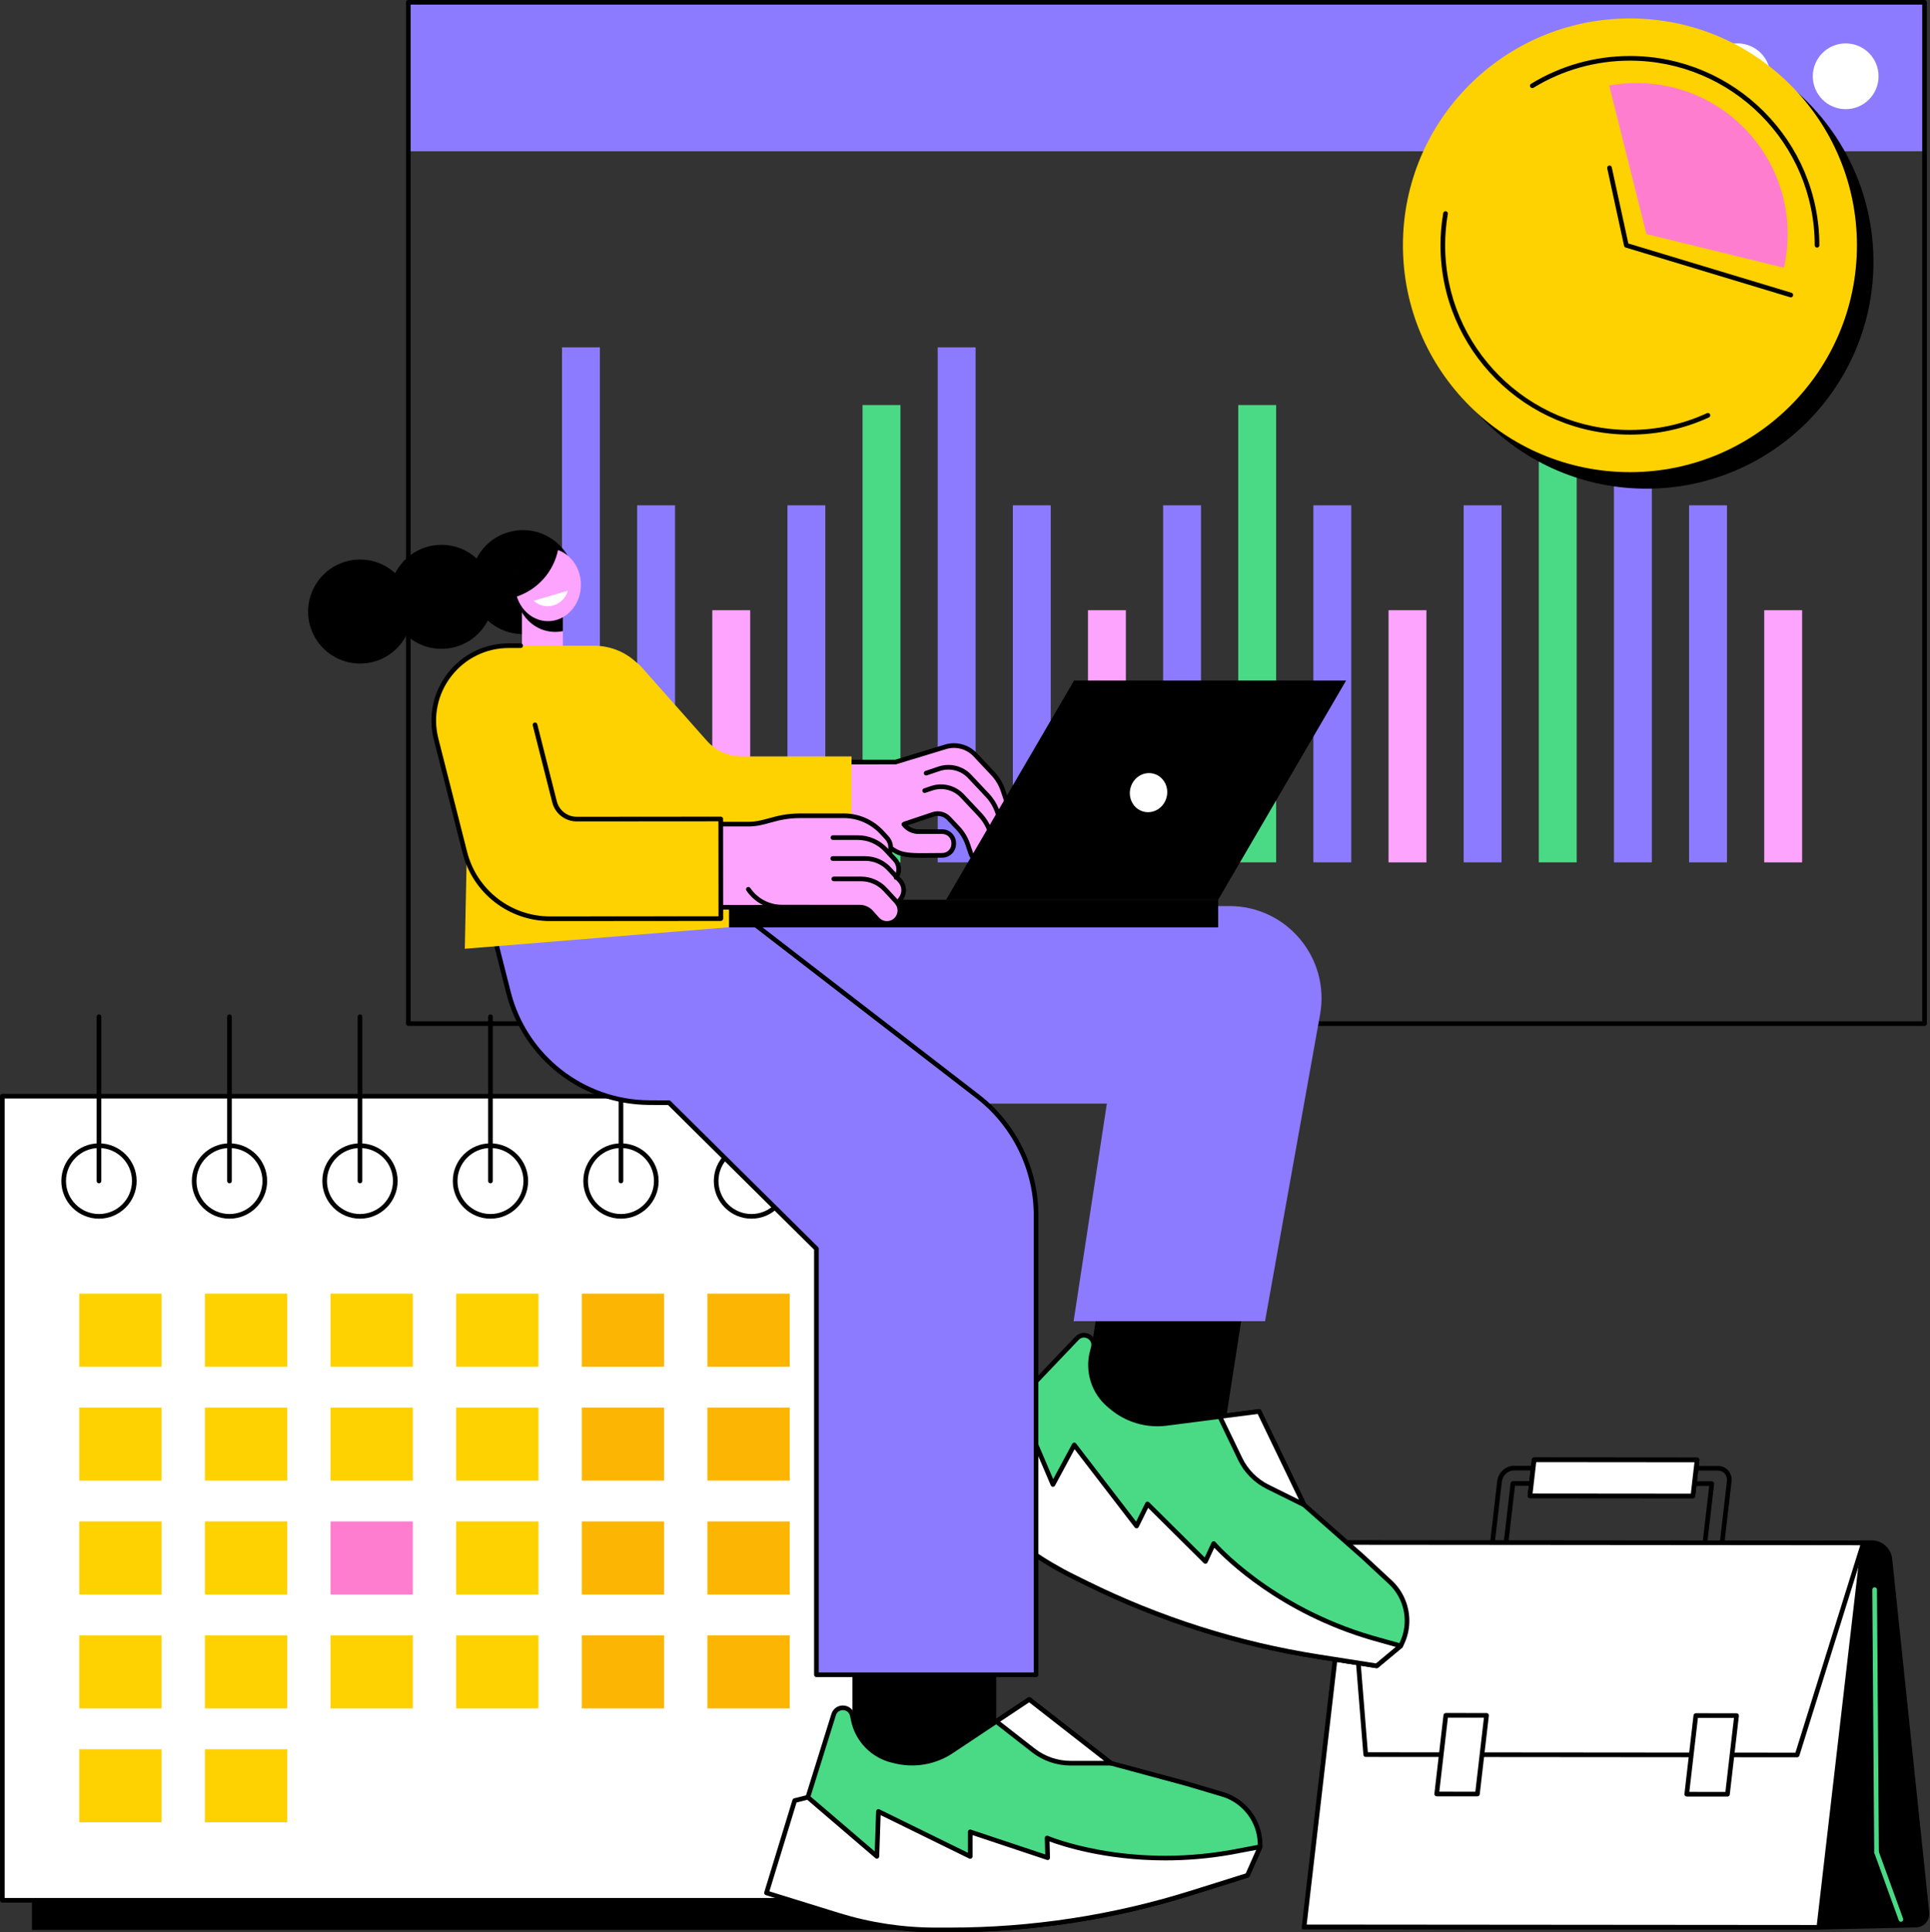 <?xml version="1.0" encoding="UTF-8"?><svg xmlns="http://www.w3.org/2000/svg" xmlns:xlink="http://www.w3.org/1999/xlink" height="1830.0" preserveAspectRatio="xMidYMid meet" version="1.0" viewBox="331.3 343.8 1828.3 1830.0" width="1828.3" zoomAndPan="magnify"><rect x="331.3" y="343.8" width="1828.3" height="1830.0" fill="#333333" stroke="none"/><g><g id="change1_1"><path d="M 2154.422 487.078 L 718.09 487.078 L 718.09 345.988 L 2154.422 345.988 L 2154.422 487.078" fill="#8c7bff"/></g><g id="change2_1"><path d="M 2110.871 416.039 C 2110.871 433.238 2096.93 447.191 2079.73 447.191 C 2062.531 447.191 2048.578 433.238 2048.578 416.039 C 2048.578 398.84 2062.531 384.898 2079.73 384.898 C 2096.93 384.898 2110.871 398.84 2110.871 416.039" fill="#fff"/></g><g id="change2_2"><path d="M 2008.449 416.039 C 2008.449 433.238 1994.5 447.191 1977.301 447.191 C 1960.102 447.191 1946.16 433.238 1946.16 416.039 C 1946.16 398.84 1960.102 384.898 1977.301 384.898 C 1994.5 384.898 2008.449 398.84 2008.449 416.039" fill="#fff"/></g><g id="change2_3"><path d="M 1906.02 416.039 C 1906.02 433.238 1892.078 447.191 1874.879 447.191 C 1857.68 447.191 1843.73 433.238 1843.73 416.039 C 1843.73 398.84 1857.68 384.898 1874.879 384.898 C 1892.078 384.898 1906.02 398.84 1906.02 416.039" fill="#fff"/></g><g id="change3_1"><path d="M 720.293 1311.051 L 2152.219 1311.051 L 2152.219 348.191 L 720.293 348.191 Z M 2154.422 1315.449 L 718.09 1315.449 C 716.875 1315.449 715.891 1314.469 715.891 1313.25 L 715.891 345.988 C 715.891 344.77 716.875 343.781 718.09 343.781 L 2154.422 343.781 C 2155.641 343.781 2156.621 344.77 2156.621 345.988 L 2156.621 1313.25 C 2156.621 1314.469 2155.641 1315.449 2154.422 1315.449"/></g><g id="change1_2"><path d="M 1219.59 1160.52 L 1255.48 1160.52 L 1255.48 672.77 L 1219.59 672.77 L 1219.59 1160.52" fill="#8c7bff"/></g><g id="change1_3"><path d="M 1290.77 1160.531 L 1326.66 1160.531 L 1326.66 822.371 L 1290.77 822.371 L 1290.77 1160.531" fill="#8c7bff"/></g><g id="change4_1"><path d="M 1361.949 1160.539 L 1397.84 1160.539 L 1397.84 921.719 L 1361.949 921.719 L 1361.949 1160.539" fill="#fda4ff"/></g><g id="change1_4"><path d="M 1433.121 1160.531 L 1469.02 1160.531 L 1469.02 822.371 L 1433.121 822.371 L 1433.121 1160.531" fill="#8c7bff"/></g><g id="change5_1"><path d="M 1504.301 1160.52 L 1540.199 1160.52 L 1540.199 727.422 L 1504.301 727.422 L 1504.301 1160.52" fill="#4ada85"/></g><g id="change1_5"><path d="M 1575.48 1160.531 L 1611.379 1160.531 L 1611.379 822.371 L 1575.48 822.371 L 1575.48 1160.531" fill="#8c7bff"/></g><g id="change4_2"><path d="M 1646.66 1160.539 L 1682.559 1160.539 L 1682.559 921.719 L 1646.66 921.719 L 1646.66 1160.539" fill="#fda4ff"/></g><g id="change1_6"><path d="M 1717.84 1160.531 L 1753.73 1160.531 L 1753.73 822.371 L 1717.84 822.371 L 1717.84 1160.531" fill="#8c7bff"/></g><g id="change5_2"><path d="M 1789.012 1160.52 L 1824.91 1160.52 L 1824.91 727.422 L 1789.012 727.422 L 1789.012 1160.52" fill="#4ada85"/></g><g id="change1_7"><path d="M 1860.199 1160.52 L 1896.09 1160.52 L 1896.09 672.77 L 1860.199 672.77 L 1860.199 1160.52" fill="#8c7bff"/></g><g id="change1_8"><path d="M 1931.379 1160.531 L 1967.27 1160.531 L 1967.27 822.371 L 1931.379 822.371 L 1931.379 1160.531" fill="#8c7bff"/></g><g id="change4_3"><path d="M 2002.559 1160.539 L 2038.449 1160.539 L 2038.449 921.719 L 2002.559 921.719 L 2002.559 1160.539" fill="#fda4ff"/></g><g id="change1_9"><path d="M 863.688 1160.52 L 899.586 1160.52 L 899.586 672.77 L 863.688 672.77 L 863.688 1160.52" fill="#8c7bff"/></g><g id="change1_10"><path d="M 934.871 1160.531 L 970.766 1160.531 L 970.766 822.371 L 934.871 822.371 L 934.871 1160.531" fill="#8c7bff"/></g><g id="change4_4"><path d="M 1006.051 1160.539 L 1041.949 1160.539 L 1041.949 921.719 L 1006.051 921.719 L 1006.051 1160.539" fill="#fda4ff"/></g><g id="change1_11"><path d="M 1077.23 1160.531 L 1113.121 1160.531 L 1113.121 822.371 L 1077.23 822.371 L 1077.23 1160.531" fill="#8c7bff"/></g><g id="change5_3"><path d="M 1148.398 1160.52 L 1184.301 1160.52 L 1184.301 727.422 L 1148.398 727.422 L 1148.398 1160.52" fill="#4ada85"/></g><g id="change3_2"><path d="M 1182.059 2171.578 L 361.57 2171.578 L 361.57 1410.02 L 1182.059 1410.02 L 1182.059 2171.578"/></g><g id="change2_4"><path d="M 1154.031 2143.551 L 333.535 2143.551 L 333.535 1381.98 L 1154.031 1381.98 L 1154.031 2143.551" fill="#fff"/></g><g id="change3_3"><path d="M 335.734 2141.352 L 1151.828 2141.352 L 1151.828 1384.191 L 335.734 1384.191 Z M 1154.031 2145.75 L 333.535 2145.75 C 332.316 2145.75 331.336 2144.762 331.336 2143.551 L 331.336 1381.98 C 331.336 1380.77 332.316 1379.781 333.535 1379.781 L 1154.031 1379.781 C 1155.238 1379.781 1156.23 1380.77 1156.23 1381.98 L 1156.23 2143.551 C 1156.23 2144.762 1155.238 2145.75 1154.031 2145.75"/></g><g id="change3_4"><path d="M 425.066 1431.059 C 407.828 1431.059 393.809 1445.078 393.809 1462.32 C 393.809 1479.559 407.828 1493.578 425.066 1493.578 C 442.309 1493.578 456.332 1479.559 456.332 1462.32 C 456.332 1445.078 442.309 1431.059 425.066 1431.059 Z M 425.066 1497.988 C 405.402 1497.988 389.402 1481.988 389.402 1462.32 C 389.402 1442.648 405.402 1426.648 425.066 1426.648 C 444.734 1426.648 460.734 1442.648 460.734 1462.32 C 460.734 1481.988 444.734 1497.988 425.066 1497.988"/></g><g id="change3_5"><path d="M 548.688 1431.059 C 531.449 1431.059 517.426 1445.078 517.426 1462.32 C 517.426 1479.559 531.449 1493.578 548.688 1493.578 C 565.93 1493.578 579.953 1479.559 579.953 1462.32 C 579.953 1445.078 565.93 1431.059 548.688 1431.059 Z M 548.688 1497.988 C 529.023 1497.988 513.023 1481.988 513.023 1462.32 C 513.023 1442.648 529.023 1426.648 548.688 1426.648 C 568.355 1426.648 584.355 1442.648 584.355 1462.32 C 584.355 1481.988 568.355 1497.988 548.688 1497.988"/></g><g id="change3_6"><path d="M 672.312 1431.059 C 655.07 1431.059 641.047 1445.078 641.047 1462.32 C 641.047 1479.559 655.07 1493.578 672.312 1493.578 C 689.551 1493.578 703.574 1479.559 703.574 1462.32 C 703.574 1445.078 689.551 1431.059 672.312 1431.059 Z M 672.312 1497.988 C 652.645 1497.988 636.645 1481.988 636.645 1462.32 C 636.645 1442.648 652.645 1426.648 672.312 1426.648 C 691.98 1426.648 707.98 1442.648 707.98 1462.32 C 707.98 1481.988 691.98 1497.988 672.312 1497.988"/></g><g id="change3_7"><path d="M 795.934 1431.059 C 778.691 1431.059 764.668 1445.078 764.668 1462.32 C 764.668 1479.559 778.691 1493.578 795.934 1493.578 C 813.172 1493.578 827.195 1479.559 827.195 1462.32 C 827.195 1445.078 813.172 1431.059 795.934 1431.059 Z M 795.934 1497.988 C 776.266 1497.988 760.266 1481.988 760.266 1462.32 C 760.266 1442.648 776.266 1426.648 795.934 1426.648 C 815.602 1426.648 831.602 1442.648 831.602 1462.32 C 831.602 1481.988 815.602 1497.988 795.934 1497.988"/></g><g id="change3_8"><path d="M 919.555 1431.059 C 902.312 1431.059 888.289 1445.078 888.289 1462.32 C 888.289 1479.559 902.312 1493.578 919.555 1493.578 C 936.789 1493.578 950.816 1479.559 950.816 1462.32 C 950.816 1445.078 936.789 1431.059 919.555 1431.059 Z M 919.555 1497.988 C 899.887 1497.988 883.887 1481.988 883.887 1462.32 C 883.887 1442.648 899.887 1426.648 919.555 1426.648 C 939.223 1426.648 955.223 1442.648 955.223 1462.32 C 955.223 1481.988 939.223 1497.988 919.555 1497.988"/></g><g id="change3_9"><path d="M 1043.172 1431.059 C 1025.941 1431.059 1011.91 1445.078 1011.91 1462.32 C 1011.91 1479.559 1025.941 1493.578 1043.172 1493.578 C 1060.41 1493.578 1074.441 1479.559 1074.441 1462.32 C 1074.441 1445.078 1060.41 1431.059 1043.172 1431.059 Z M 1043.172 1497.988 C 1023.512 1497.988 1007.512 1481.988 1007.512 1462.32 C 1007.512 1442.648 1023.512 1426.648 1043.172 1426.648 C 1062.84 1426.648 1078.84 1442.648 1078.84 1462.32 C 1078.84 1481.988 1062.84 1497.988 1043.172 1497.988"/></g><g id="change3_10"><path d="M 425.066 1464.52 C 423.855 1464.52 422.867 1463.539 422.867 1462.32 L 422.867 1306.691 C 422.867 1305.48 423.855 1304.488 425.066 1304.488 C 426.285 1304.488 427.27 1305.48 427.27 1306.691 L 427.27 1462.32 C 427.27 1463.539 426.285 1464.52 425.066 1464.52"/></g><g id="change3_11"><path d="M 548.688 1464.52 C 547.477 1464.52 546.488 1463.539 546.488 1462.32 L 546.488 1306.691 C 546.488 1305.48 547.477 1304.488 548.688 1304.488 C 549.906 1304.488 550.895 1305.48 550.895 1306.691 L 550.895 1462.32 C 550.895 1463.539 549.906 1464.52 548.688 1464.52"/></g><g id="change3_12"><path d="M 672.312 1464.52 C 671.098 1464.52 670.109 1463.539 670.109 1462.32 L 670.109 1306.691 C 670.109 1305.48 671.098 1304.488 672.312 1304.488 C 673.527 1304.488 674.516 1305.48 674.516 1306.691 L 674.516 1462.32 C 674.516 1463.539 673.527 1464.52 672.312 1464.52"/></g><g id="change3_13"><path d="M 795.934 1464.52 C 794.719 1464.52 793.73 1463.539 793.73 1462.32 L 793.73 1306.691 C 793.73 1305.48 794.719 1304.488 795.934 1304.488 C 797.148 1304.488 798.137 1305.48 798.137 1306.691 L 798.137 1462.32 C 798.137 1463.539 797.148 1464.52 795.934 1464.52"/></g><g id="change3_14"><path d="M 919.555 1464.52 C 918.34 1464.52 917.352 1463.539 917.352 1462.32 L 917.352 1306.691 C 917.352 1305.48 918.34 1304.488 919.555 1304.488 C 920.77 1304.488 921.758 1305.48 921.758 1306.691 L 921.758 1462.32 C 921.758 1463.539 920.77 1464.52 919.555 1464.52"/></g><g id="change3_15"><path d="M 1043.172 1464.52 C 1041.961 1464.52 1040.969 1463.539 1040.969 1462.32 L 1040.969 1306.691 C 1040.969 1305.48 1041.961 1304.488 1043.172 1304.488 C 1044.391 1304.488 1045.379 1305.48 1045.379 1306.691 L 1045.379 1462.32 C 1045.379 1463.539 1044.391 1464.52 1043.172 1464.52"/></g><g id="change6_1"><path d="M 484.367 1638.199 L 406.402 1638.199 L 406.402 1569 L 484.367 1569 L 484.367 1638.199" fill="#fed101"/></g><g id="change6_2"><path d="M 603.375 1638.199 L 525.41 1638.199 L 525.41 1569 L 603.375 1569 L 603.375 1638.199" fill="#fed101"/></g><g id="change6_3"><path d="M 722.383 1638.199 L 644.414 1638.199 L 644.414 1569 L 722.383 1569 L 722.383 1638.199" fill="#fed101"/></g><g id="change6_4"><path d="M 841.387 1638.199 L 763.422 1638.199 L 763.422 1569 L 841.387 1569 L 841.387 1638.199" fill="#fed101"/></g><g id="change7_1"><path d="M 960.391 1638.199 L 882.426 1638.199 L 882.426 1569 L 960.391 1569 L 960.391 1638.199" fill="#fcb503"/></g><g id="change7_2"><path d="M 1079.398 1638.199 L 1001.43 1638.199 L 1001.43 1569 L 1079.398 1569 L 1079.398 1638.199" fill="#fcb503"/></g><g id="change6_5"><path d="M 484.367 1746.07 L 406.402 1746.07 L 406.402 1676.871 L 484.367 1676.871 L 484.367 1746.07" fill="#fed101"/></g><g id="change6_6"><path d="M 603.375 1746.07 L 525.41 1746.07 L 525.41 1676.871 L 603.375 1676.871 L 603.375 1746.07" fill="#fed101"/></g><g id="change6_7"><path d="M 722.383 1746.07 L 644.414 1746.07 L 644.414 1676.871 L 722.383 1676.871 L 722.383 1746.07" fill="#fed101"/></g><g id="change6_8"><path d="M 841.387 1746.07 L 763.422 1746.07 L 763.422 1676.871 L 841.387 1676.871 L 841.387 1746.07" fill="#fed101"/></g><g id="change7_3"><path d="M 960.391 1746.07 L 882.426 1746.07 L 882.426 1676.871 L 960.391 1676.871 L 960.391 1746.07" fill="#fcb503"/></g><g id="change7_4"><path d="M 1079.398 1746.07 L 1001.43 1746.07 L 1001.43 1676.871 L 1079.398 1676.871 L 1079.398 1746.07" fill="#fcb503"/></g><g id="change6_9"><path d="M 484.367 1853.941 L 406.402 1853.941 L 406.402 1784.738 L 484.367 1784.738 L 484.367 1853.941" fill="#fed101"/></g><g id="change6_10"><path d="M 603.375 1853.941 L 525.41 1853.941 L 525.41 1784.738 L 603.375 1784.738 L 603.375 1853.941" fill="#fed101"/></g><g id="change8_1"><path d="M 722.383 1853.941 L 644.414 1853.941 L 644.414 1784.738 L 722.383 1784.738 L 722.383 1853.941" fill="#ff7dce"/></g><g id="change6_11"><path d="M 841.387 1853.941 L 763.422 1853.941 L 763.422 1784.738 L 841.387 1784.738 L 841.387 1853.941" fill="#fed101"/></g><g id="change7_5"><path d="M 960.391 1853.941 L 882.426 1853.941 L 882.426 1784.738 L 960.391 1784.738 L 960.391 1853.941" fill="#fcb503"/></g><g id="change7_6"><path d="M 1079.398 1853.941 L 1001.43 1853.941 L 1001.43 1784.738 L 1079.398 1784.738 L 1079.398 1853.941" fill="#fcb503"/></g><g id="change6_12"><path d="M 484.367 1961.809 L 406.402 1961.809 L 406.402 1892.609 L 484.367 1892.609 L 484.367 1961.809" fill="#fed101"/></g><g id="change6_13"><path d="M 603.375 1961.809 L 525.41 1961.809 L 525.41 1892.609 L 603.375 1892.609 L 603.375 1961.809" fill="#fed101"/></g><g id="change6_14"><path d="M 722.383 1961.809 L 644.414 1961.809 L 644.414 1892.609 L 722.383 1892.609 L 722.383 1961.809" fill="#fed101"/></g><g id="change6_15"><path d="M 841.387 1961.809 L 763.422 1961.809 L 763.422 1892.609 L 841.387 1892.609 L 841.387 1961.809" fill="#fed101"/></g><g id="change7_7"><path d="M 960.391 1961.809 L 882.426 1961.809 L 882.426 1892.609 L 960.391 1892.609 L 960.391 1961.809" fill="#fcb503"/></g><g id="change7_8"><path d="M 1079.398 1961.809 L 1001.43 1961.809 L 1001.43 1892.609 L 1079.398 1892.609 L 1079.398 1961.809" fill="#fcb503"/></g><g id="change6_16"><path d="M 484.367 2069.68 L 406.402 2069.68 L 406.402 2000.48 L 484.367 2000.48 L 484.367 2069.68" fill="#fed101"/></g><g id="change6_17"><path d="M 603.375 2069.68 L 525.41 2069.68 L 525.41 2000.48 L 603.375 2000.48 L 603.375 2069.68" fill="#fed101"/></g><g id="change3_16"><path d="M 2054.281 2171.301 L 2147.07 2169.191 C 2154.281 2168.621 2159.609 2162.219 2158.859 2155.031 L 2123.789 1820.23 C 2122.73 1810.129 2114.16 1802.5 2104 1802.602 L 1719.129 1806.641 L 1564.23 2170.969 L 2054.281 2171.301"/></g><g id="change3_17"><path d="M 1747.559 1802.738 L 1960.699 1802.922 L 1967.219 1746.629 C 1967.539 1743.84 1966.789 1741.262 1965.102 1739.352 C 1963.512 1737.57 1961.262 1736.59 1958.75 1736.59 L 1765.379 1736.43 C 1765.371 1736.43 1765.371 1736.43 1765.371 1736.43 C 1759.789 1736.43 1754.699 1741.141 1754.031 1746.941 Z M 1962.66 1807.32 L 1745.09 1807.141 C 1744.461 1807.141 1743.859 1806.871 1743.441 1806.398 C 1743.031 1805.93 1742.828 1805.309 1742.898 1804.691 L 1749.648 1746.43 C 1750.57 1738.488 1757.621 1732.02 1765.371 1732.02 L 1765.379 1732.02 L 1958.75 1732.191 C 1962.539 1732.191 1965.961 1733.699 1968.391 1736.43 C 1970.93 1739.281 1972.059 1743.078 1971.59 1747.141 L 1964.84 1805.379 C 1964.711 1806.488 1963.781 1807.32 1962.66 1807.32"/></g><g id="change3_18"><path d="M 1760.328 1803.73 L 1944.32 1803.891 L 1950.441 1751.141 L 1766.441 1750.98 Z M 1946.289 1808.289 L 1757.859 1808.129 C 1757.23 1808.129 1756.629 1807.871 1756.211 1807.398 C 1755.801 1806.93 1755.602 1806.301 1755.672 1805.68 L 1762.301 1748.52 C 1762.43 1747.41 1763.371 1746.578 1764.48 1746.578 L 1952.91 1746.738 C 1953.539 1746.738 1954.141 1747 1954.551 1747.469 C 1954.969 1747.941 1955.172 1748.57 1955.102 1749.191 L 1948.469 1806.352 C 1948.34 1807.461 1947.398 1808.289 1946.289 1808.289"/></g><g id="change2_5"><path d="M 1566.66 2168.719 L 2054.309 2169.129 L 2096.109 1808.551 L 1608.449 1808.141 L 1566.66 2168.719" fill="#fff"/></g><g id="change3_19"><path d="M 1569.129 2166.52 L 2052.352 2166.922 L 2093.641 1810.75 L 1610.41 1810.34 Z M 2054.309 2171.328 L 1566.66 2170.922 C 1566.031 2170.922 1565.43 2170.648 1565.012 2170.18 C 1564.602 2169.711 1564.398 2169.078 1564.469 2168.461 L 1606.27 1807.891 C 1606.398 1806.781 1607.34 1805.941 1608.449 1805.941 L 2096.109 1806.352 C 2096.738 1806.352 2097.34 1806.621 2097.75 1807.09 C 2098.172 1807.559 2098.371 1808.18 2098.301 1808.809 L 2056.5 2169.379 C 2056.371 2170.488 2055.43 2171.328 2054.309 2171.328"/></g><g id="change2_6"><path d="M 1625.051 2005.559 L 2033.75 2005.898 L 2096.52 1805.051 L 1608.859 1804.641 L 1625.051 2005.559" fill="#fff"/></g><g id="change3_20"><path d="M 1627.078 2003.359 L 2032.129 2003.699 L 2093.52 1807.25 L 1611.25 1806.84 Z M 2033.75 2008.109 L 1625.051 2007.762 C 1623.898 2007.762 1622.949 2006.879 1622.859 2005.738 L 1606.66 1804.82 C 1606.621 1804.199 1606.828 1803.602 1607.238 1803.148 C 1607.66 1802.699 1608.238 1802.441 1608.859 1802.441 L 2096.52 1802.852 C 2097.219 1802.852 2097.879 1803.18 2098.289 1803.75 C 2098.711 1804.309 2098.82 1805.039 2098.621 1805.711 L 2035.852 2006.559 C 2035.57 2007.48 2034.711 2008.109 2033.75 2008.109"/></g><g id="change2_7"><path d="M 1929.148 2043.07 L 1967.738 2043.102 L 1976.371 1968.602 L 1937.789 1968.57 L 1929.148 2043.07" fill="#fff"/></g><g id="change3_21"><path d="M 1931.621 2040.871 L 1965.781 2040.898 L 1973.898 1970.801 L 1939.75 1970.77 Z M 1967.738 2045.301 L 1929.148 2045.27 C 1928.52 2045.27 1927.93 2045 1927.512 2044.531 C 1927.09 2044.059 1926.891 2043.441 1926.969 2042.809 L 1935.602 1968.32 C 1935.73 1967.211 1936.672 1966.371 1937.789 1966.371 L 1976.371 1966.398 C 1977 1966.398 1977.602 1966.672 1978.02 1967.141 C 1978.43 1967.609 1978.629 1968.23 1978.559 1968.859 L 1969.922 2043.352 C 1969.789 2044.461 1968.859 2045.301 1967.738 2045.301"/></g><g id="change2_8"><path d="M 1692.289 2042.871 L 1730.879 2042.898 L 1739.512 1968.398 L 1700.93 1968.371 L 1692.289 2042.871" fill="#fff"/></g><g id="change3_22"><path d="M 1694.762 2040.672 L 1728.91 2040.699 L 1737.039 1970.602 L 1702.891 1970.578 Z M 1730.879 2045.102 L 1692.289 2045.07 C 1691.66 2045.07 1691.059 2044.801 1690.648 2044.328 C 1690.23 2043.859 1690.031 2043.238 1690.109 2042.609 L 1698.738 1968.121 C 1698.871 1967.012 1699.809 1966.172 1700.93 1966.172 L 1739.512 1966.199 C 1740.141 1966.199 1740.738 1966.469 1741.16 1966.941 C 1741.57 1967.41 1741.77 1968.031 1741.699 1968.66 L 1733.059 2043.148 C 1732.93 2044.262 1731.988 2045.102 1730.879 2045.102"/></g><g id="change5_4"><path d="M 1780.641 1760.488 L 1935 1760.621 L 1938.961 1726.488 L 1784.602 1726.359 L 1780.641 1760.488" fill="#4ada85"/></g><g id="change3_23"><path d="M 1783.109 1758.289 L 1933.039 1758.422 L 1936.48 1728.691 L 1786.559 1728.559 Z M 1935 1762.82 L 1780.641 1762.691 C 1780.012 1762.691 1779.41 1762.422 1779 1761.949 C 1778.578 1761.48 1778.379 1760.859 1778.461 1760.238 L 1782.41 1726.102 C 1782.539 1724.988 1783.48 1724.148 1784.602 1724.148 L 1938.961 1724.281 C 1939.59 1724.281 1940.18 1724.551 1940.602 1725.02 C 1941.02 1725.488 1941.211 1726.121 1941.141 1726.738 L 1937.191 1760.871 C 1937.059 1761.98 1936.121 1762.82 1935 1762.82"/></g><g id="change2_9"><path d="M 1780.641 1760.488 L 1935 1760.621 L 1938.961 1726.488 L 1784.602 1726.359 L 1780.641 1760.488" fill="#fff"/></g><g id="change3_24"><path d="M 1783.109 1758.289 L 1933.039 1758.422 L 1936.48 1728.691 L 1786.559 1728.559 Z M 1935 1762.82 L 1780.641 1762.691 C 1780.012 1762.691 1779.41 1762.422 1779 1761.949 C 1778.578 1761.48 1778.379 1760.859 1778.461 1760.238 L 1782.41 1726.102 C 1782.539 1724.988 1783.48 1724.148 1784.602 1724.148 L 1938.961 1724.281 C 1939.59 1724.281 1940.18 1724.551 1940.602 1725.02 C 1941.02 1725.488 1941.211 1726.121 1941.141 1726.738 L 1937.191 1760.871 C 1937.059 1761.98 1936.121 1762.82 1935 1762.82"/></g><g id="change5_5"><path d="M 2108.961 2100.25 C 2107.762 2100.25 2106.77 2099.27 2106.762 2098.059 L 2104.949 1849.32 C 2104.941 1848.102 2105.922 1847.109 2107.141 1847.102 L 2107.148 1847.102 C 2108.359 1847.102 2109.352 1848.07 2109.359 1849.289 L 2111.172 2098.031 C 2111.172 2099.25 2110.199 2100.238 2108.98 2100.25 C 2108.969 2100.25 2108.969 2100.25 2108.961 2100.25" fill="#4ada85"/></g><g id="change5_6"><path d="M 2132.059 2163.879 C 2131.16 2163.879 2130.32 2163.32 2129.988 2162.43 L 2106.891 2098.801 C 2106.48 2097.66 2107.07 2096.391 2108.211 2095.98 C 2109.359 2095.559 2110.621 2096.148 2111.039 2097.301 L 2134.129 2160.93 C 2134.551 2162.07 2133.961 2163.328 2132.809 2163.75 C 2132.559 2163.84 2132.309 2163.879 2132.059 2163.879" fill="#4ada85"/></g><g id="change3_25"><path d="M 777.406 895.121 C 777.406 922.32 799.453 944.371 826.648 944.371 C 853.848 944.371 875.895 922.32 875.895 895.121 C 875.895 867.922 853.848 845.879 826.648 845.879 C 799.453 845.879 777.406 867.922 777.406 895.121"/></g><g id="change3_26"><path d="M 700.285 909.059 C 700.285 936.262 722.336 958.301 749.531 958.301 C 776.73 958.301 798.773 936.262 798.773 909.059 C 798.773 881.859 776.73 859.809 749.531 859.809 C 722.336 859.809 700.285 881.859 700.285 909.059"/></g><g id="change3_27"><path d="M 623.172 923 C 623.172 950.191 645.219 972.238 672.414 972.238 C 699.609 972.238 721.656 950.191 721.656 923 C 721.656 895.801 699.609 873.75 672.414 873.75 C 645.219 873.75 623.172 895.801 623.172 923"/></g><g id="change4_5"><path d="M 825.77 959.219 L 864.562 959.219 L 864.562 909.078 L 825.77 909.078 L 825.77 959.219" fill="#fda4ff"/></g><g id="change3_28"><path d="M 825.77 923.789 L 825.77 909.078 L 864.562 909.078 L 864.562 941.551 C 861.062 942.238 854.086 943.121 846.07 940.48 C 833.527 936.352 827.371 926.539 825.77 923.789"/></g><g id="change4_6"><path d="M 819.223 897.621 C 819.223 916.672 833.188 932.109 850.422 932.109 C 867.652 932.109 881.621 916.672 881.621 897.621 C 881.621 878.57 867.652 863.129 850.422 863.129 C 833.188 863.129 819.223 878.57 819.223 897.621" fill="#fda4ff"/></g><g id="change3_29"><path d="M 850.73 862.5 C 853.977 862.5 857.105 863.051 860.055 864.039 C 855.941 885.262 840.492 902.422 820.262 908.98 C 819.23 905.512 818.656 901.809 818.656 897.949 C 818.656 878.371 833.02 862.5 850.73 862.5"/></g><g id="change2_10"><path d="M 836.859 912.762 C 839.879 915.531 843.762 917.391 848.141 917.84 C 857.91 918.828 866.719 912.488 869.141 903.281 L 836.859 912.762" fill="#fff"/></g><g id="change3_30"><path d="M 1350.262 1717.102 L 1484.859 1738 L 1518.828 1519.191 L 1384.23 1498.289 L 1350.262 1717.102"/></g><g id="change5_7"><path d="M 1622.43 1818.23 L 1566.59 1768.949 L 1524.039 1680.578 L 1436.211 1691.859 C 1417.559 1694.262 1398.762 1688.738 1384.379 1676.629 L 1381.898 1674.539 C 1367.379 1662.32 1361.141 1642.852 1365.871 1624.469 L 1367.059 1619.828 C 1369.398 1610.711 1358.078 1604.43 1351.578 1611.238 L 1227.629 1741.16 L 1270.891 1782.711 C 1293.84 1804.75 1320.02 1823.141 1348.539 1837.238 L 1359.969 1842.898 C 1429.48 1877.281 1503.828 1900.891 1580.449 1912.891 L 1635.441 1921.512 L 1658.16 1902.59 L 1659.051 1900.789 C 1665.422 1887.91 1665.898 1872.891 1660.359 1859.629 L 1660.281 1859.449 C 1657.551 1852.898 1653.441 1847.02 1648.238 1842.191 L 1622.43 1818.23" fill="#4ada85"/></g><g id="change3_31"><path d="M 1230.738 1741.09 L 1272.422 1781.121 C 1295.219 1803.031 1321.16 1821.25 1349.512 1835.27 L 1360.949 1840.922 C 1430.34 1875.25 1504.301 1898.73 1580.789 1910.719 L 1634.789 1919.18 L 1656.391 1901.199 L 1657.07 1899.809 C 1663.172 1887.5 1663.621 1873.16 1658.32 1860.48 C 1655.621 1854 1651.75 1848.449 1646.738 1843.809 L 1620.949 1819.859 L 1565.129 1770.602 C 1564.91 1770.41 1564.73 1770.172 1564.602 1769.91 L 1522.738 1682.961 L 1436.488 1694.051 C 1417.281 1696.52 1397.781 1690.781 1382.961 1678.309 L 1380.48 1676.23 C 1365.398 1663.539 1358.828 1643.012 1363.73 1623.922 L 1364.922 1619.281 C 1365.91 1615.449 1363.73 1612.68 1361.57 1611.48 C 1359.398 1610.281 1355.898 1609.898 1353.172 1612.762 Z M 1635.441 1923.711 C 1635.32 1923.711 1635.211 1923.699 1635.09 1923.691 L 1580.109 1915.07 C 1503.18 1903.012 1428.789 1879.391 1358.988 1844.871 L 1347.559 1839.219 C 1318.809 1824.988 1292.5 1806.52 1269.371 1784.301 L 1226.102 1742.738 C 1225.23 1741.898 1225.199 1740.52 1226.039 1739.641 L 1349.988 1609.719 C 1353.609 1605.93 1359.121 1605.09 1363.699 1607.629 C 1368.289 1610.18 1370.488 1615.301 1369.191 1620.379 L 1368 1625.02 C 1363.512 1642.469 1369.531 1661.25 1383.32 1672.859 L 1385.801 1674.949 C 1399.672 1686.621 1417.949 1691.988 1435.93 1689.68 L 1523.762 1678.391 C 1524.711 1678.281 1525.609 1678.77 1526.02 1679.621 L 1568.379 1767.602 L 1623.891 1816.578 C 1623.898 1816.59 1623.91 1816.609 1623.93 1816.621 L 1649.738 1840.578 C 1655.211 1845.648 1659.441 1851.719 1662.309 1858.602 C 1668.18 1872.641 1667.68 1888.309 1661.02 1901.77 L 1660.129 1903.57 C 1659.988 1903.84 1659.801 1904.09 1659.559 1904.281 L 1636.84 1923.199 C 1636.449 1923.539 1635.949 1923.711 1635.441 1923.711"/></g><g id="change2_11"><path d="M 1486.762 1685.371 L 1524.039 1680.578 L 1566.59 1768.949 L 1532.309 1752 C 1520.871 1746.34 1511.648 1737.031 1506.109 1725.531 L 1486.762 1685.371" fill="#fff"/></g><g id="change3_32"><path d="M 1490.07 1687.16 L 1508.102 1724.578 C 1513.398 1735.57 1522.34 1744.609 1533.289 1750.02 L 1561.828 1764.141 L 1522.738 1682.961 Z M 1566.59 1771.148 C 1566.262 1771.148 1565.922 1771.078 1565.609 1770.93 L 1531.328 1753.969 C 1519.52 1748.129 1509.852 1738.359 1504.129 1726.488 L 1484.781 1686.32 C 1484.469 1685.691 1484.488 1684.941 1484.82 1684.32 C 1485.16 1683.699 1485.781 1683.27 1486.48 1683.18 L 1523.762 1678.391 C 1524.711 1678.281 1525.609 1678.77 1526.02 1679.621 L 1568.57 1768 C 1568.98 1768.852 1568.801 1769.859 1568.129 1770.52 C 1567.711 1770.941 1567.148 1771.148 1566.59 1771.148"/></g><g id="change2_12"><path d="M 1418.301 1768.16 L 1407.969 1789.051 L 1348.93 1712.281 L 1328.77 1749.738 L 1294.961 1670.578 L 1282.41 1667.879 L 1219.68 1734.398 L 1271.328 1783.48 C 1293.988 1805.012 1319.762 1823.012 1347.77 1836.859 L 1359.969 1842.898 C 1429.48 1877.281 1503.828 1900.891 1580.449 1912.891 L 1635.441 1921.512 L 1658.16 1902.59 L 1631.211 1895.051 C 1532.512 1866.25 1481.012 1805.68 1481.012 1805.68 L 1473.191 1822.609 L 1418.301 1768.16" fill="#fff"/></g><g id="change3_33"><path d="M 1222.789 1734.32 L 1272.852 1781.891 C 1295.371 1803.281 1320.898 1821.121 1348.75 1834.891 L 1360.949 1840.922 C 1430.34 1875.25 1504.301 1898.73 1580.789 1910.719 L 1634.789 1919.18 L 1653.531 1903.578 L 1630.609 1897.172 C 1543.82 1871.852 1492.691 1821.43 1481.609 1809.621 L 1475.191 1823.531 C 1474.891 1824.191 1474.289 1824.648 1473.578 1824.781 C 1472.859 1824.91 1472.148 1824.68 1471.641 1824.18 L 1418.922 1771.879 L 1409.941 1790.031 C 1409.609 1790.711 1408.941 1791.172 1408.18 1791.238 C 1407.441 1791.32 1406.691 1791 1406.219 1790.398 L 1349.262 1716.309 L 1330.711 1750.781 C 1330.309 1751.531 1329.512 1751.969 1328.672 1751.941 C 1327.828 1751.898 1327.078 1751.379 1326.738 1750.602 L 1293.391 1672.488 L 1283.16 1670.301 Z M 1635.441 1923.711 C 1635.32 1923.711 1635.211 1923.699 1635.09 1923.691 L 1580.109 1915.07 C 1503.18 1903.012 1428.789 1879.391 1358.988 1844.871 L 1346.789 1838.84 C 1318.551 1824.871 1292.648 1806.781 1269.82 1785.078 L 1218.16 1736 C 1217.289 1735.172 1217.25 1733.781 1218.078 1732.891 L 1280.809 1666.371 C 1281.34 1665.809 1282.129 1665.57 1282.879 1665.73 L 1295.43 1668.43 C 1296.129 1668.578 1296.711 1669.059 1296.988 1669.719 L 1329 1744.672 L 1347 1711.23 C 1347.352 1710.578 1348.012 1710.141 1348.762 1710.078 C 1349.512 1710.02 1350.219 1710.34 1350.68 1710.93 L 1407.559 1784.91 L 1416.328 1767.191 C 1416.641 1766.551 1417.238 1766.109 1417.941 1765.988 C 1418.641 1765.871 1419.352 1766.102 1419.852 1766.602 L 1472.512 1818.84 L 1479.012 1804.762 C 1479.32 1804.078 1479.961 1803.602 1480.711 1803.5 C 1481.449 1803.391 1482.199 1803.68 1482.68 1804.25 C 1483.191 1804.852 1534.961 1864.68 1631.82 1892.941 L 1658.75 1900.469 C 1659.539 1900.691 1660.141 1901.328 1660.309 1902.129 C 1660.48 1902.93 1660.199 1903.762 1659.559 1904.281 L 1636.84 1923.199 C 1636.449 1923.539 1635.949 1923.711 1635.441 1923.711"/></g><g id="change3_34"><path d="M 1138.828 2045.379 L 1275.051 2045.379 L 1275.051 1897.969 L 1138.828 1897.969 L 1138.828 2045.379"/></g><g id="change5_8"><path d="M 1455.559 2033.109 L 1383.66 2013.699 L 1306.34 1953.352 L 1232.629 2002.398 C 1216.969 2012.82 1197.672 2016.199 1179.41 2011.73 L 1176.27 2010.961 C 1157.828 2006.441 1143.609 1991.762 1139.691 1973.18 L 1138.699 1968.5 C 1136.762 1959.281 1123.828 1958.672 1121.02 1967.66 L 1067.52 2139.059 L 1124.719 2157.129 C 1155.051 2166.711 1186.68 2171.578 1218.488 2171.578 L 1231.238 2171.578 C 1308.801 2171.578 1385.898 2159.781 1459.898 2136.57 L 1513.012 2119.91 L 1524.988 2092.879 L 1524.988 2090.871 C 1524.988 2076.5 1518.762 2062.828 1507.922 2053.398 L 1507.77 2053.27 C 1502.41 2048.609 1496.129 2045.16 1489.32 2043.141 L 1455.559 2033.109" fill="#4ada85"/></g><g id="change3_35"><path d="M 1070.27 2137.629 L 1125.379 2155.031 C 1155.539 2164.551 1186.871 2169.379 1218.488 2169.379 L 1231.238 2169.379 C 1308.66 2169.379 1385.371 2157.641 1459.25 2134.469 L 1511.398 2118.109 L 1522.789 2092.41 L 1522.789 2090.871 C 1522.789 2077.129 1516.84 2064.078 1506.469 2055.059 C 1501.172 2050.449 1495.238 2047.191 1488.699 2045.25 L 1454.961 2035.23 L 1383.09 2015.82 C 1382.801 2015.738 1382.539 2015.609 1382.309 2015.43 L 1306.238 1956.059 L 1233.84 2004.23 C 1217.719 2014.961 1197.699 2018.469 1178.891 2013.871 L 1175.738 2013.102 C 1156.602 2008.41 1141.602 1992.922 1137.539 1973.629 L 1136.551 1968.949 C 1135.73 1965.078 1132.551 1963.559 1130.078 1963.449 C 1127.609 1963.34 1124.301 1964.531 1123.129 1968.32 Z M 1231.238 2173.781 L 1218.488 2173.781 C 1186.422 2173.781 1154.641 2168.891 1124.051 2159.23 L 1066.852 2141.16 C 1065.699 2140.801 1065.051 2139.57 1065.41 2138.41 L 1118.922 1967 C 1120.48 1962 1125.051 1958.789 1130.289 1959.051 C 1135.531 1959.301 1139.781 1962.91 1140.859 1968.039 L 1141.852 1972.73 C 1145.559 1990.359 1159.281 2004.531 1176.789 2008.82 L 1179.941 2009.59 C 1197.551 2013.898 1216.309 2010.621 1231.398 2000.57 L 1305.121 1951.512 C 1305.91 1950.988 1306.949 1951.031 1307.699 1951.609 L 1384.672 2011.691 L 1456.141 2030.98 C 1456.148 2030.988 1456.172 2030.988 1456.191 2031 L 1489.949 2041.031 C 1497.102 2043.148 1503.578 2046.711 1509.211 2051.609 C 1520.691 2061.59 1527.191 2075.859 1527.191 2090.871 L 1527.191 2092.879 C 1527.191 2093.191 1527.129 2093.488 1527 2093.77 L 1515.02 2120.809 C 1514.77 2121.391 1514.27 2121.828 1513.672 2122.02 L 1460.559 2138.672 C 1386.262 2161.969 1309.109 2173.781 1231.238 2173.781"/></g><g id="change2_13"><path d="M 1275.051 1974.172 L 1306.34 1953.352 L 1383.66 2013.699 L 1345.422 2013.699 C 1332.66 2013.699 1320.27 2009.43 1310.211 2001.59 L 1275.051 1974.172" fill="#fff"/></g><g id="change3_36"><path d="M 1278.809 1974.309 L 1311.559 1999.852 C 1321.191 2007.359 1333.211 2011.488 1345.422 2011.488 L 1377.27 2011.488 L 1306.238 1956.059 Z M 1383.66 2015.898 L 1345.422 2015.898 C 1332.238 2015.898 1319.25 2011.43 1308.852 2003.32 L 1273.699 1975.898 C 1273.141 1975.469 1272.828 1974.789 1272.852 1974.078 C 1272.879 1973.379 1273.238 1972.73 1273.828 1972.328 L 1305.121 1951.512 C 1305.91 1950.988 1306.949 1951.031 1307.699 1951.609 L 1385.02 2011.961 C 1385.762 2012.539 1386.051 2013.52 1385.738 2014.41 C 1385.441 2015.301 1384.602 2015.898 1383.66 2015.898"/></g><g id="change2_14"><path d="M 1250.398 2078.73 L 1250.398 2102.039 L 1163.441 2059.391 L 1161.98 2101.91 L 1096.578 2045.949 L 1084.141 2049.102 L 1057.398 2136.539 L 1125.461 2157.629 C 1155.309 2166.879 1186.379 2171.578 1217.641 2171.578 L 1231.238 2171.578 C 1308.801 2171.578 1385.898 2159.781 1459.898 2136.57 L 1513.012 2119.91 L 1524.988 2092.879 L 1497.488 2098.07 C 1396.25 2116.02 1323.238 2084.559 1323.238 2084.559 L 1323.738 2103.199 L 1250.398 2078.73" fill="#fff"/></g><g id="change3_37"><path d="M 1060.148 2135.078 L 1126.109 2155.52 C 1155.781 2164.719 1186.57 2169.379 1217.641 2169.379 L 1231.238 2169.379 C 1308.66 2169.379 1385.371 2157.641 1459.25 2134.469 L 1511.398 2118.109 L 1521.281 2095.82 L 1497.898 2100.238 C 1475.512 2104.211 1454.422 2105.75 1435.18 2105.75 C 1377.922 2105.75 1336.879 2092.07 1325.531 2087.82 L 1325.941 2103.141 C 1325.961 2103.859 1325.629 2104.539 1325.051 2104.969 C 1324.469 2105.398 1323.719 2105.52 1323.039 2105.289 L 1252.602 2081.789 L 1252.602 2102.039 C 1252.602 2102.801 1252.211 2103.512 1251.559 2103.91 C 1250.922 2104.309 1250.109 2104.352 1249.43 2104.02 L 1165.531 2062.871 L 1164.18 2101.988 C 1164.148 2102.828 1163.641 2103.59 1162.859 2103.93 C 1162.09 2104.27 1161.191 2104.141 1160.539 2103.59 L 1096.02 2048.359 L 1085.879 2050.93 Z M 1231.238 2173.781 L 1217.641 2173.781 C 1186.129 2173.781 1154.898 2169.059 1124.801 2159.73 L 1056.75 2138.641 C 1055.59 2138.281 1054.941 2137.051 1055.289 2135.891 L 1082.031 2048.449 C 1082.262 2047.719 1082.852 2047.148 1083.602 2046.961 L 1096.039 2043.82 C 1096.738 2043.641 1097.469 2043.809 1098.02 2044.281 L 1159.941 2097.27 L 1161.238 2059.32 C 1161.27 2058.57 1161.672 2057.891 1162.309 2057.5 C 1162.949 2057.121 1163.738 2057.09 1164.41 2057.422 L 1248.199 2098.512 L 1248.199 2078.73 C 1248.199 2078.031 1248.539 2077.359 1249.109 2076.949 C 1249.691 2076.531 1250.422 2076.422 1251.102 2076.648 L 1321.449 2100.121 L 1321.039 2084.621 C 1321.02 2083.871 1321.379 2083.16 1322 2082.738 C 1322.621 2082.309 1323.422 2082.238 1324.109 2082.539 C 1324.828 2082.852 1397.75 2113.52 1497.102 2095.898 L 1524.578 2090.719 C 1525.379 2090.559 1526.211 2090.871 1526.711 2091.512 C 1527.219 2092.148 1527.328 2093.02 1527 2093.77 L 1515.02 2120.809 C 1514.77 2121.391 1514.27 2121.828 1513.672 2122.02 L 1460.559 2138.672 C 1386.262 2161.969 1309.109 2173.781 1231.238 2173.781"/></g><g id="change1_12"><path d="M 943.191 1201.91 L 1495.859 1201.91 C 1550.262 1201.91 1591.422 1251.121 1581.801 1304.672 L 1529.672 1595.07 L 1348.34 1595.07 L 1379.828 1389.02 L 1059.762 1389.02 C 995.383 1389.02 943.191 1336.84 943.191 1272.461 L 943.191 1201.91" fill="#8c7bff"/></g><g id="change1_13"><path d="M 812.969 1283.711 L 786.871 1180.77 L 996.461 1180.77 L 1257.5 1382.18 C 1292.352 1409.07 1312.762 1450.602 1312.762 1494.621 L 1312.762 1927.898 L 1104.691 1927.898 L 1104.691 1526.41 L 965.098 1388.18 L 946.23 1388.07 C 883.23 1387.672 828.453 1344.77 812.969 1283.711" fill="#8c7bff"/></g><g id="change3_38"><path d="M 1106.891 1927.73 L 1310.559 1927.73 L 1310.559 1494.621 C 1310.559 1451.59 1290.219 1410.211 1256.16 1383.922 L 995.707 1182.969 L 789.699 1182.969 L 815.105 1283.172 C 830.336 1343.25 884.262 1385.48 946.238 1385.859 L 965.109 1385.98 C 965.688 1385.988 966.238 1386.211 966.645 1386.621 L 1106.238 1524.84 C 1106.66 1525.262 1106.891 1525.82 1106.891 1526.41 Z M 1312.762 1932.129 L 1104.691 1932.129 C 1103.469 1932.129 1102.488 1931.141 1102.488 1929.93 L 1102.488 1527.328 L 964.188 1390.379 L 946.215 1390.27 C 882.23 1389.871 826.562 1346.27 810.836 1284.25 L 784.734 1181.309 C 784.57 1180.66 784.719 1179.961 785.133 1179.422 C 785.551 1178.879 786.191 1178.57 786.871 1178.57 L 996.457 1178.57 C 996.945 1178.57 997.418 1178.73 997.805 1179.031 L 1258.852 1380.441 C 1293.988 1407.551 1314.961 1450.23 1314.961 1494.621 L 1314.961 1929.93 C 1314.961 1931.141 1313.98 1932.129 1312.762 1932.129"/></g><g id="change4_7"><path d="M 1153.641 1075.699 L 1226.25 1051.359 C 1236.449 1047.941 1247.699 1050.77 1255.059 1058.609 L 1271.91 1076.531 C 1276.191 1081.078 1279.441 1086.5 1281.422 1092.43 L 1286 1106.09 C 1287.949 1111.93 1284.809 1118.25 1278.969 1120.199 L 1277.5 1120.691 C 1271.66 1122.648 1265.352 1119.5 1263.391 1113.672 L 1260.398 1104.738 C 1258.461 1098.961 1255.301 1093.672 1251.121 1089.219 L 1242.379 1079.922 C 1238.539 1075.84 1232.672 1074.359 1227.359 1076.148 L 1161.211 1098.309 L 1153.641 1075.699" fill="#fda4ff"/></g><g id="change4_8"><path d="M 1179 1085.98 L 1221.031 1071.891 C 1231.219 1068.469 1242.469 1071.301 1249.84 1079.129 L 1266.691 1097.059 C 1270.969 1101.609 1274.211 1107.031 1276.191 1112.949 L 1280.77 1126.609 C 1282.73 1132.449 1279.578 1138.77 1273.738 1140.73 L 1272.281 1141.219 C 1266.441 1143.172 1260.121 1140.031 1258.172 1134.191 L 1255.172 1125.27 C 1253.238 1119.48 1250.07 1114.191 1245.891 1109.75 L 1237.148 1100.449 C 1233.309 1096.359 1227.449 1094.891 1222.129 1096.672 L 1186.57 1108.59 L 1179 1085.98" fill="#fda4ff"/></g><g id="change4_9"><path d="M 1171.961 1104.422 L 1213.988 1090.328 C 1224.18 1086.91 1235.441 1089.738 1242.801 1097.57 L 1259.648 1115.5 C 1263.93 1120.051 1267.172 1125.469 1269.16 1131.391 L 1273.738 1145.059 C 1275.691 1150.898 1272.551 1157.211 1266.711 1159.172 L 1265.238 1159.66 C 1259.398 1161.621 1253.09 1158.469 1251.129 1152.629 L 1248.141 1143.711 C 1246.199 1137.93 1243.039 1132.629 1238.859 1128.191 L 1230.121 1118.891 C 1226.281 1114.809 1220.41 1113.328 1215.102 1115.109 L 1179.539 1127.031 L 1171.961 1104.422" fill="#fda4ff"/></g><g id="change4_10"><path d="M 1069.25 1131 L 1069.25 1065.41 L 1180.539 1065.52 L 1209.328 1056.641 L 1227.57 1111.078 L 1187.48 1124.52 L 1188.281 1125.43 C 1191.59 1129.25 1196.398 1131.441 1201.461 1131.441 L 1223.91 1131.441 C 1229.898 1131.441 1234.762 1136.301 1234.762 1142.289 L 1234.762 1143.031 C 1234.762 1149 1229.941 1153.852 1223.969 1153.879 C 1214.121 1153.922 1194.891 1153.949 1192.609 1153.82 C 1191.379 1153.738 1190.148 1153.59 1188.949 1153.371 L 1069.25 1131" fill="#fda4ff"/></g><g id="change4_11"><path d="M 1188.949 1153.371 C 1185.309 1152.691 1181.801 1151.32 1178.609 1149.281 L 1149.199 1131 L 1069.25 1131 L 1188.949 1153.371" fill="#fda4ff"/></g><g id="change3_39"><path d="M 1261.711 1162.441 C 1256.129 1162.441 1250.91 1158.91 1249.039 1153.328 L 1246.051 1144.41 C 1244.23 1138.969 1241.191 1133.879 1237.262 1129.699 L 1228.512 1120.398 C 1225.27 1116.949 1220.281 1115.699 1215.801 1117.199 L 1189.469 1126.02 C 1188.32 1126.41 1187.07 1125.789 1186.691 1124.629 C 1186.301 1123.48 1186.922 1122.23 1188.07 1121.852 L 1214.398 1113.031 C 1220.512 1110.98 1227.301 1112.691 1231.719 1117.379 L 1240.461 1126.68 C 1244.828 1131.32 1248.199 1136.969 1250.23 1143.012 L 1253.219 1151.941 C 1254.789 1156.609 1259.871 1159.141 1264.539 1157.57 L 1266.012 1157.078 C 1268.27 1156.32 1270.109 1154.73 1271.172 1152.59 C 1272.238 1150.449 1272.41 1148.02 1271.648 1145.762 L 1267.07 1132.09 C 1265.199 1126.512 1262.078 1121.301 1258.051 1117.012 L 1241.199 1099.078 C 1234.441 1091.898 1224.039 1089.281 1214.691 1092.422 L 1207.93 1094.68 C 1206.77 1095.07 1205.52 1094.449 1205.141 1093.301 C 1204.75 1092.148 1205.371 1090.898 1206.531 1090.512 L 1213.289 1088.238 C 1224.262 1084.559 1236.48 1087.629 1244.41 1096.07 L 1261.262 1113.988 C 1265.719 1118.738 1269.18 1124.52 1271.25 1130.699 L 1275.82 1144.359 C 1276.961 1147.738 1276.711 1151.359 1275.121 1154.551 C 1273.531 1157.738 1270.789 1160.121 1267.41 1161.262 L 1265.941 1161.75 C 1264.539 1162.219 1263.109 1162.441 1261.711 1162.441"/></g><g id="change3_40"><path d="M 1272.781 1143.25 C 1271.859 1143.25 1271 1142.672 1270.691 1141.75 C 1270.301 1140.602 1270.93 1139.352 1272.078 1138.961 L 1273.039 1138.641 C 1275.309 1137.879 1277.141 1136.281 1278.211 1134.141 C 1279.281 1132.012 1279.441 1129.578 1278.68 1127.309 L 1274.109 1113.648 C 1272.23 1108.07 1269.121 1102.852 1265.078 1098.559 L 1248.23 1080.641 C 1241.48 1073.461 1231.07 1070.84 1221.719 1073.969 L 1209.309 1078.141 C 1208.148 1078.52 1206.91 1077.898 1206.52 1076.75 C 1206.129 1075.602 1206.762 1074.352 1207.91 1073.961 L 1220.328 1069.801 C 1231.301 1066.121 1243.512 1069.191 1251.441 1077.621 L 1268.289 1095.551 C 1272.75 1100.301 1276.211 1106.07 1278.281 1112.25 L 1282.859 1125.91 C 1283.988 1129.301 1283.738 1132.922 1282.148 1136.109 C 1280.559 1139.301 1277.82 1141.68 1274.441 1142.809 L 1273.48 1143.141 C 1273.25 1143.219 1273.012 1143.25 1272.781 1143.25"/></g><g id="change3_41"><path d="M 1205.219 1156.238 C 1192.711 1156.238 1184.309 1155.531 1177.43 1151.141 L 1148.57 1133.199 L 1069.25 1133.199 C 1068.039 1133.199 1067.051 1132.211 1067.051 1131 L 1067.051 1065.621 C 1067.051 1064.41 1068.039 1063.422 1069.25 1063.422 L 1179.379 1063.309 L 1225.609 1049.25 C 1236.52 1045.59 1248.738 1048.672 1256.672 1057.102 L 1273.52 1075.02 C 1277.98 1079.77 1281.441 1085.551 1283.512 1091.73 L 1288.09 1105.391 C 1290.422 1112.371 1286.648 1119.949 1279.672 1122.289 C 1278.52 1122.672 1277.27 1122.051 1276.879 1120.898 C 1276.5 1119.75 1277.121 1118.5 1278.27 1118.109 C 1282.949 1116.551 1285.48 1111.469 1283.91 1106.789 L 1279.328 1093.129 C 1277.461 1087.539 1274.34 1082.328 1270.309 1078.039 L 1253.461 1060.109 C 1246.711 1052.93 1236.301 1050.309 1226.949 1053.449 L 1180.34 1067.621 C 1180.141 1067.691 1179.922 1067.719 1179.711 1067.719 L 1071.461 1067.82 L 1071.461 1128.801 L 1149.199 1128.801 C 1149.609 1128.801 1150.02 1128.91 1150.371 1129.129 L 1179.781 1147.41 C 1187.109 1152.09 1196.719 1151.969 1214.172 1151.77 C 1217.199 1151.73 1220.461 1151.691 1223.961 1151.68 C 1228.699 1151.648 1232.559 1147.781 1232.559 1143.031 L 1232.559 1142.289 C 1232.559 1137.52 1228.68 1133.641 1223.91 1133.641 L 1201.461 1133.641 C 1195.762 1133.641 1190.352 1131.18 1186.609 1126.879 L 1185.82 1125.961 C 1185.02 1125.039 1185.121 1123.648 1186.039 1122.859 C 1186.949 1122.059 1188.34 1122.16 1189.141 1123.07 L 1189.941 1123.988 C 1192.84 1127.328 1197.039 1129.238 1201.461 1129.238 L 1223.91 1129.238 C 1231.109 1129.238 1236.961 1135.09 1236.961 1142.289 L 1236.961 1143.031 C 1236.961 1150.191 1231.141 1156.051 1223.98 1156.078 C 1220.488 1156.09 1217.238 1156.129 1214.219 1156.172 C 1211 1156.211 1208.012 1156.238 1205.219 1156.238"/></g><g id="change6_18"><path d="M 939.254 975.828 L 1000.949 1045.422 C 1009.281 1054.809 1021.219 1060.191 1033.77 1060.191 L 1137.961 1060.191 L 1137.961 1148.941 L 1007.59 1148.891 C 988.02 1148.879 969.395 1140.449 956.461 1125.762 L 856.02 1011.691 L 900.367 973.27 C 911.844 963.328 929.18 964.469 939.254 975.828" fill="#fed101"/></g><g id="change6_19"><path d="M 771.609 1242.359 L 1022.922 1221.898 L 1022.07 1191.621 L 962.625 1191.621 L 954.301 1016.039 C 952.359 981.57 927.117 955.328 893.594 955.328 L 818.223 955.328 L 777.406 964.988 L 771.609 1242.359" fill="#fed101"/></g><g id="change3_42"><path d="M 1227.559 1195.93 L 1485.27 1195.93 L 1606.469 988.32 L 1348.762 988.32 L 1227.559 1195.93"/></g><g id="change3_43"><path d="M 1485.27 1222.148 L 1021.922 1222.148 L 1021.922 1195.941 L 1485.27 1195.941 L 1485.27 1222.148"/></g><g id="change2_15"><path d="M 1436.34 1099.172 C 1439.059 1089.281 1433.629 1079.172 1424.219 1076.59 C 1414.809 1074.012 1404.988 1079.941 1402.281 1089.828 C 1399.559 1099.73 1404.988 1109.84 1414.398 1112.422 C 1423.809 1115 1433.629 1109.07 1436.34 1099.172" fill="#fff"/></g><g id="change4_12"><path d="M 987.816 1124.309 L 1084.109 1124.27 L 1084.109 1203.031 L 987.816 1203.059 L 987.816 1124.309" fill="#fda4ff"/></g><g id="change4_13"><path d="M 1170.57 1148.77 L 1179.109 1158 C 1183.43 1162.672 1183.859 1169.73 1180.148 1174.879 L 1171.762 1186.531 L 1151.422 1163.84 L 1023.629 1163.84 L 1023.629 1137.102 L 1143.859 1137.102 C 1154 1137.102 1163.68 1141.328 1170.57 1148.77" fill="#fda4ff"/></g><g id="change4_14"><path d="M 1166.629 1132.09 L 1171.461 1137.309 C 1175.781 1141.98 1176.211 1149.039 1172.5 1154.191 L 1164.109 1165.84 L 1143.77 1143.148 L 1023.629 1143.148 L 1023.629 1124.551 L 1044.02 1124.551 C 1052.461 1124.551 1067.5 1116.41 1086.539 1116.41 L 1130.75 1116.41 C 1144.371 1116.41 1157.379 1122.09 1166.629 1132.09" fill="#fda4ff"/></g><g id="change4_15"><path d="M 1173.551 1166.75 L 1183.809 1177.82 C 1188.129 1182.488 1188.559 1189.551 1184.84 1194.699 L 1176.449 1206.352 L 1156.109 1183.66 L 1076.941 1183.66 L 1076.941 1156.91 L 1151.059 1156.91 C 1159.602 1156.91 1167.75 1160.48 1173.551 1166.75" fill="#fda4ff"/></g><g id="change4_16"><path d="M 1169.801 1186.219 L 1180.5 1197.77 C 1184.469 1202.059 1184.859 1208.539 1181.449 1213.281 C 1176.871 1219.641 1167.59 1220.129 1162.359 1214.301 L 1156.559 1207.82 C 1153.781 1204.719 1149.82 1202.961 1145.672 1202.961 L 1079.191 1202.961 C 1061.809 1202.961 1049.578 1201.961 1032.828 1176.191 L 1146.91 1176.211 C 1155.602 1176.211 1163.898 1179.84 1169.801 1186.219" fill="#fda4ff"/></g><g id="change3_44"><path d="M 1180.148 1177.078 C 1179.699 1177.078 1179.25 1176.949 1178.859 1176.672 C 1177.879 1175.961 1177.648 1174.578 1178.359 1173.602 C 1181.449 1169.309 1181.09 1163.379 1177.5 1159.5 L 1168.949 1150.262 C 1162.5 1143.301 1153.359 1139.301 1143.859 1139.301 L 1120.34 1139.301 C 1119.121 1139.301 1118.141 1138.309 1118.141 1137.102 C 1118.141 1135.879 1119.121 1134.898 1120.34 1134.898 L 1143.859 1134.898 C 1154.578 1134.898 1164.898 1139.41 1172.18 1147.27 L 1180.73 1156.512 C 1185.738 1161.922 1186.238 1170.191 1181.941 1176.172 C 1181.512 1176.77 1180.828 1177.078 1180.148 1177.078"/></g><g id="change3_45"><path d="M 1181.57 1201.441 C 1181.129 1201.441 1180.68 1201.309 1180.289 1201.031 C 1179.301 1200.32 1179.078 1198.941 1179.789 1197.949 L 1183.059 1193.422 C 1186.148 1189.129 1185.781 1183.199 1182.191 1179.32 L 1171.941 1168.238 C 1166.57 1162.441 1158.961 1159.109 1151.059 1159.109 L 1120.121 1159.109 C 1118.91 1159.109 1117.922 1158.129 1117.922 1156.91 C 1117.922 1155.699 1118.91 1154.711 1120.121 1154.711 L 1151.059 1154.711 C 1160.18 1154.711 1168.969 1158.551 1175.172 1165.25 L 1185.422 1176.328 C 1190.43 1181.738 1190.941 1190.012 1186.629 1195.988 L 1183.359 1200.531 C 1182.93 1201.121 1182.262 1201.441 1181.57 1201.441"/></g><g id="change3_46"><path d="M 1171.48 1220.578 C 1167.371 1220.578 1163.488 1218.852 1160.719 1215.77 L 1154.922 1209.289 C 1152.559 1206.66 1149.191 1205.16 1145.672 1205.16 L 1072.141 1205.16 C 1058.621 1205.16 1046.012 1198.469 1038.398 1187.262 C 1037.719 1186.25 1037.98 1184.879 1038.988 1184.199 C 1039.988 1183.52 1041.359 1183.781 1042.051 1184.789 C 1048.828 1194.781 1060.078 1200.75 1072.141 1200.75 L 1145.672 1200.75 C 1150.441 1200.75 1155.012 1202.789 1158.199 1206.352 L 1164 1212.828 C 1166.039 1215.109 1168.961 1216.32 1172.031 1216.16 C 1175.09 1216 1177.879 1214.48 1179.672 1211.988 C 1182.449 1208.121 1182.129 1202.77 1178.879 1199.27 L 1168.191 1187.711 C 1162.719 1181.801 1154.961 1178.41 1146.91 1178.41 L 1121.16 1178.41 C 1119.949 1178.41 1118.961 1177.43 1118.961 1176.211 C 1118.961 1175 1119.949 1174.012 1121.16 1174.012 L 1146.91 1174.012 C 1156.191 1174.012 1165.121 1177.91 1171.422 1184.719 L 1182.121 1196.281 C 1186.77 1201.309 1187.25 1209 1183.238 1214.57 C 1180.66 1218.141 1176.672 1220.32 1172.27 1220.559 C 1172.012 1220.57 1171.738 1220.578 1171.48 1220.578"/></g><g id="change3_47"><path d="M 1097.52 1205.27 L 987.816 1205.27 C 986.602 1205.27 985.613 1204.289 985.613 1203.07 L 985.613 1124.32 C 985.613 1123.102 986.602 1122.121 987.816 1122.121 L 1040.211 1122.121 C 1047.602 1122.121 1053.25 1120.559 1059.801 1118.75 C 1067.531 1116.621 1076.281 1114.211 1089.488 1114.211 L 1130.75 1114.211 C 1144.941 1114.211 1158.609 1120.18 1168.238 1130.59 L 1173.078 1135.82 C 1177.41 1140.488 1178.449 1147.238 1175.75 1153 C 1175.23 1154.102 1173.922 1154.57 1172.82 1154.051 C 1171.719 1153.539 1171.238 1152.219 1171.762 1151.121 C 1173.699 1146.988 1172.949 1142.16 1169.852 1138.809 L 1165.012 1133.578 C 1156.211 1124.07 1143.719 1118.609 1130.75 1118.609 L 1089.488 1118.609 C 1076.879 1118.609 1068.789 1120.84 1060.969 1122.988 C 1054.398 1124.809 1048.199 1126.52 1040.211 1126.52 L 990.02 1126.52 L 990.02 1200.871 L 1097.52 1200.871 C 1098.738 1200.871 1099.719 1201.852 1099.719 1203.07 C 1099.719 1204.289 1098.738 1205.27 1097.52 1205.27"/></g><g id="change6_20"><path d="M 813.223 955.328 L 819.141 955.328 L 856.629 1103.23 C 859.062 1112.84 867.711 1119.559 877.617 1119.551 L 1014.078 1119.441 L 1014.16 1213.809 L 852.484 1213.941 C 814.34 1213.969 781.047 1188.09 771.66 1151.109 L 744.422 1043.781 C 733.035 998.91 766.938 955.328 813.223 955.328" fill="#fed101"/></g><g id="change3_48"><path d="M 852.414 1216.141 C 813.242 1216.141 779.164 1189.629 769.527 1151.66 L 742.285 1044.32 C 736.691 1022.27 741.492 999.328 755.461 981.379 C 769.426 963.422 790.48 953.129 813.223 953.129 L 824.52 953.129 C 825.734 953.129 826.723 954.109 826.723 955.328 C 826.723 956.551 825.734 957.531 824.52 957.531 L 813.223 957.531 C 791.848 957.531 772.062 967.211 758.938 984.078 C 745.809 1000.949 741.297 1022.512 746.555 1043.23 L 773.797 1150.57 C 782.938 1186.59 815.262 1211.738 852.414 1211.738 C 852.438 1211.738 852.461 1211.738 852.48 1211.738 L 1011.961 1211.609 L 1011.879 1121.648 L 877.621 1121.75 C 877.613 1121.75 877.605 1121.75 877.602 1121.75 C 866.68 1121.75 857.18 1114.359 854.492 1103.77 L 836 1030.809 C 835.699 1029.629 836.41 1028.441 837.594 1028.141 C 838.766 1027.84 839.969 1028.551 840.27 1029.73 L 858.762 1102.691 C 860.949 1111.328 868.695 1117.352 877.602 1117.352 C 877.605 1117.352 877.609 1117.352 877.613 1117.352 L 1014.078 1117.238 C 1015.301 1117.238 1016.281 1118.23 1016.281 1119.441 L 1016.359 1213.809 C 1016.359 1215.02 1015.379 1216.012 1014.16 1216.012 L 852.488 1216.141 C 852.469 1216.141 852.438 1216.141 852.414 1216.141"/></g><g id="change3_49"><path d="M 2106.031 591.75 C 2106.031 710.41 2009.75 806.602 1890.988 806.602 C 1772.219 806.602 1675.941 710.41 1675.941 591.75 C 1675.941 473.09 1772.219 376.898 1890.988 376.898 C 2009.75 376.898 2106.031 473.09 2106.031 591.75"/></g><g id="change6_21"><path d="M 2090.391 576.121 C 2090.391 694.781 1994.109 790.969 1875.352 790.969 C 1756.578 790.969 1660.301 694.781 1660.301 576.121 C 1660.301 457.461 1756.578 361.27 1875.352 361.27 C 1994.109 361.27 2090.391 457.461 2090.391 576.121" fill="#fed101"/></g><g id="change3_50"><path d="M 2052.602 578.32 C 2051.379 578.32 2050.391 577.34 2050.391 576.121 C 2050.391 479.691 1971.871 401.23 1875.352 401.23 C 1843 401.23 1811.398 410.109 1783.969 426.922 C 1782.93 427.559 1781.578 427.23 1780.941 426.191 C 1780.301 425.16 1780.629 423.801 1781.672 423.172 C 1809.789 405.941 1842.191 396.828 1875.352 396.828 C 1974.301 396.828 2054.801 477.262 2054.801 576.121 C 2054.801 577.34 2053.809 578.32 2052.602 578.32"/></g><g id="change3_51"><path d="M 1875.352 755.422 C 1776.398 755.422 1695.891 674.98 1695.891 576.121 C 1695.891 565.891 1696.762 555.629 1698.48 545.641 C 1698.68 544.441 1699.828 543.629 1701.02 543.84 C 1702.219 544.051 1703.02 545.18 1702.82 546.379 C 1701.141 556.129 1700.301 566.129 1700.301 576.121 C 1700.301 672.559 1778.82 751.012 1875.352 751.012 C 1900.82 751.012 1925.371 745.672 1948.328 735.129 C 1949.43 734.621 1950.738 735.109 1951.25 736.211 C 1951.762 737.32 1951.281 738.629 1950.172 739.129 C 1926.629 749.941 1901.461 755.422 1875.352 755.422"/></g><g id="change3_52"><path d="M 2027.789 625.398 C 2027.57 625.398 2027.359 625.371 2027.148 625.309 L 1871.309 578.23 C 1870.551 578 1869.969 577.371 1869.801 576.59 L 1853.852 503.23 C 1853.59 502.039 1854.34 500.871 1855.531 500.609 C 1856.73 500.359 1857.891 501.109 1858.148 502.301 L 1873.828 574.391 L 2028.422 621.09 C 2029.59 621.441 2030.25 622.672 2029.891 623.84 C 2029.609 624.789 2028.73 625.398 2027.789 625.398"/></g><g id="change8_2"><path d="M 2024.77 565.469 C 2024.77 576.441 2023.531 587.109 2021.199 597.371 L 1890.969 565.469 L 1855.75 424.84 C 1864.18 423.301 1872.879 422.48 1881.77 422.48 C 1960.738 422.48 2024.77 486.5 2024.77 565.469" fill="#ff7dce"/></g></g></svg>